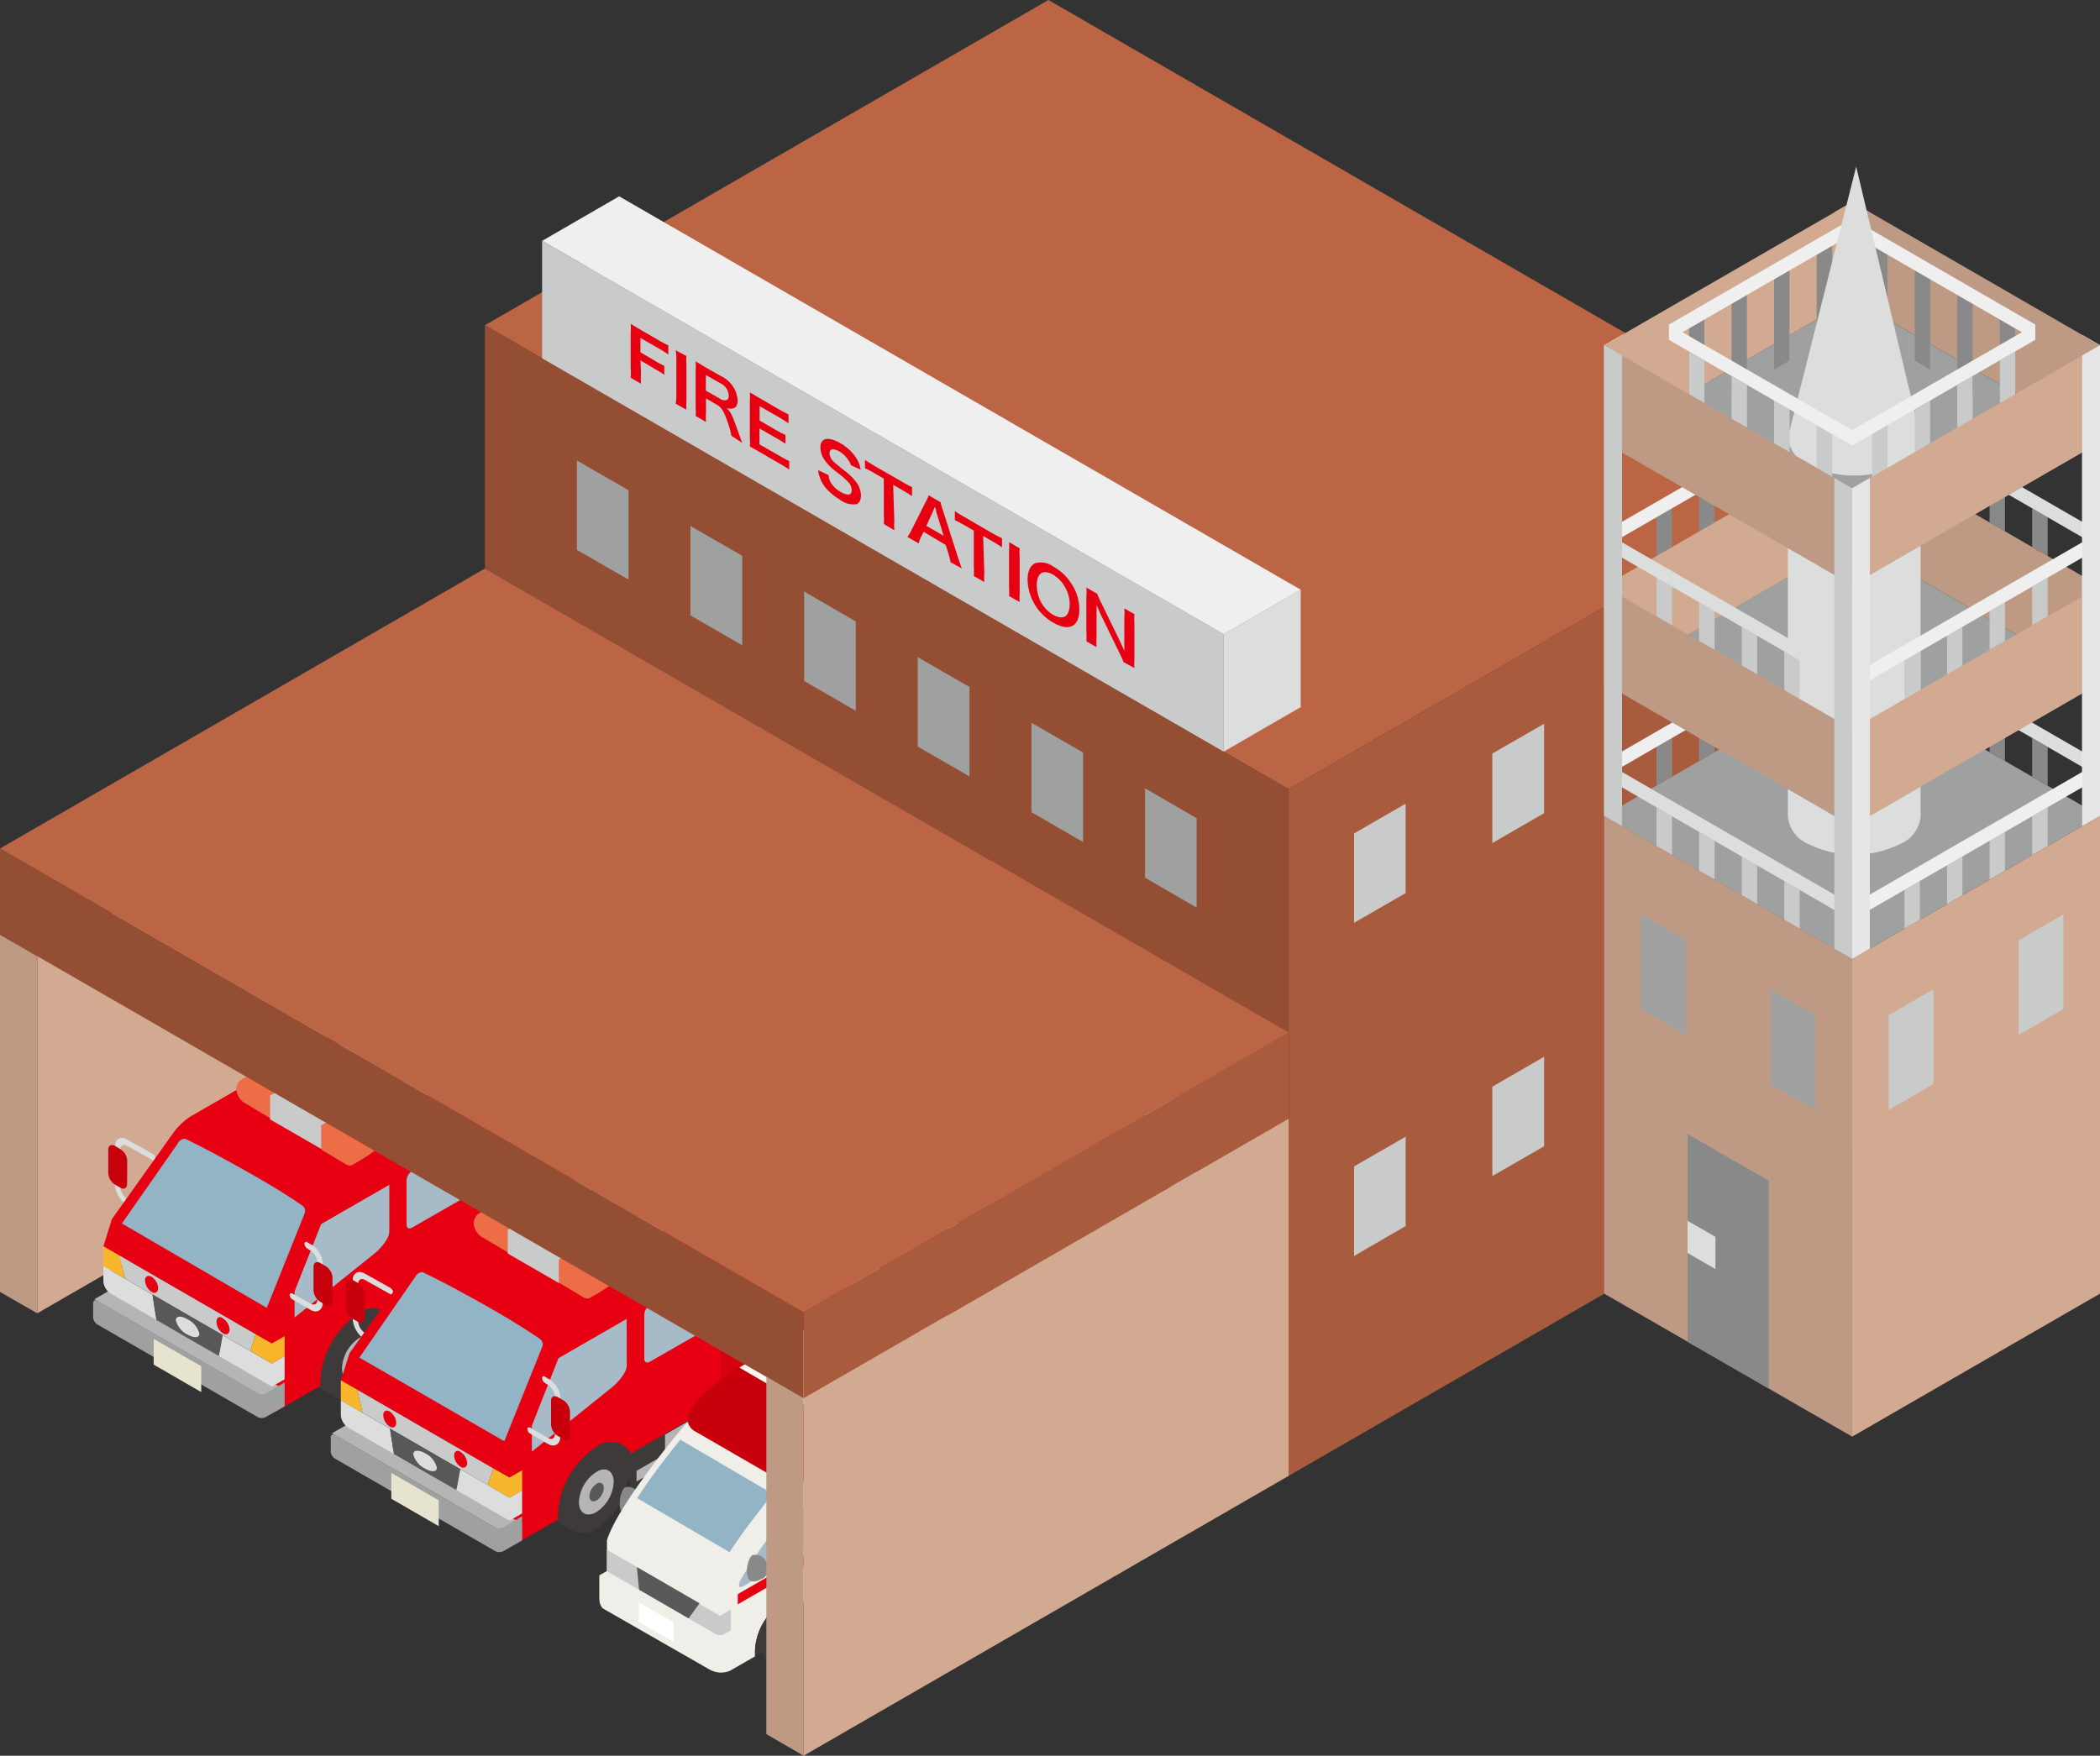 <svg xmlns="http://www.w3.org/2000/svg" viewBox="0 0 146.08 122.16"><rect x="0" y="0" width="146.08" height="122.16" fill="#333333" stroke="none"/><defs><style>.cls-1{fill:#bb6544;}.cls-2{fill:#a95b3d;}.cls-3{fill:#c9caca;}.cls-4{fill:#944e33;}.cls-5{fill:#9fd9f6;}.cls-6{fill:#9fa0a0;}.cls-7{fill:#dcdddd;}.cls-8{fill:#efefef;}.cls-9{fill:#e60012;}.cls-10{fill:#d2aa92;}.cls-11{fill:#be9a85;}.cls-12{fill:#3e3a39;}.cls-13{fill:#b5b5b6;}.cls-14{fill:#595757;}.cls-15{fill:#c7000b;}.cls-16{fill:#d7000f;}.cls-17{fill:#bf0008;}.cls-18{fill:#93b4c5;}.cls-19{fill:#f8b62d;}.cls-20{fill:#a6bbc7;}.cls-21{fill:#e6e4cf;}.cls-22{fill:#e6e6e6;}.cls-23{fill:#ed6d46;}.cls-24{fill:#898989;}.cls-25{fill:#efeee8;}.cls-26{fill:#fff;}.cls-27{fill:none;}.cls-28{fill:#707f87;}.cls-29{fill:#f8f7f0;}</style></defs><title>アセット 35</title><g id="レイヤー_2" data-name="レイヤー 2"><g id="レイヤー_1-2" data-name="レイヤー 1"><polygon class="cls-1" points="128.84 32.28 89.64 54.91 33.73 22.63 72.93 0 128.84 32.28"/><polygon class="cls-2" points="128.84 32.28 128.84 80.06 89.64 102.69 89.64 54.91 128.84 32.28"/><polygon class="cls-3" points="103.81 58.66 107.41 56.58 107.41 50.36 103.81 52.43 103.81 58.66"/><polygon class="cls-3" points="94.19 64.21 97.78 62.14 97.78 55.92 94.19 57.99 94.19 64.21"/><polygon class="cls-3" points="103.81 81.83 107.41 79.76 107.41 73.53 103.81 75.61 103.81 81.83"/><polygon class="cls-3" points="94.19 87.39 97.78 85.31 97.78 79.09 94.19 81.16 94.19 87.39"/><polygon class="cls-4" points="33.73 22.63 89.64 54.91 89.64 71.84 89.64 102.69 68.8 90.66 68.8 59.81 33.73 39.56 33.73 22.63"/><polygon class="cls-5" points="79.65 81.54 83.24 83.61 83.24 77.39 79.65 75.32 79.65 81.54"/><polygon class="cls-5" points="71.75 76.98 75.34 79.05 75.34 72.83 71.75 70.75 71.75 76.98"/><polygon class="cls-6" points="79.65 61.07 83.24 63.15 83.24 56.93 79.65 54.85 79.65 61.07"/><polygon class="cls-6" points="71.75 56.51 75.34 58.59 75.34 52.36 71.75 50.29 71.75 56.51"/><polygon class="cls-6" points="63.84 51.95 67.44 54.02 67.44 47.8 63.84 45.73 63.84 51.95"/><polygon class="cls-6" points="55.94 47.38 59.53 49.46 59.53 43.24 55.94 41.16 55.94 47.38"/><polygon class="cls-6" points="48.03 42.82 51.63 44.9 51.63 38.67 48.03 36.6 48.03 42.82"/><polygon class="cls-6" points="40.13 38.26 43.72 40.33 43.72 34.11 40.13 32.04 40.13 38.26"/><polygon class="cls-7" points="90.48 41.03 85.12 44.13 85.12 52.3 90.48 49.2 90.48 41.03"/><polygon class="cls-8" points="43.07 13.66 37.71 16.76 85.12 44.13 90.48 41.03 43.07 13.66"/><polygon class="cls-3" points="85.12 44.13 37.71 16.76 37.71 24.93 85.12 52.3 85.12 44.13"/><path class="cls-9" d="M44.59,26a4.16,4.16,0,0,0,0,.7l-.72-.42a3.26,3.26,0,0,0,0-.64V23.17a4.4,4.4,0,0,0,0-.64l.61.37,1.35.78a6.52,6.52,0,0,0,.66.35v.64a6.07,6.07,0,0,0-.66-.42l-1.28-.74v1l1,.59a5,5,0,0,0,.66.35v.63a6.12,6.12,0,0,0-.66-.41l-1-.6Z"/><path class="cls-9" d="M47.75,24.77a2.89,2.89,0,0,0,0,.58v2.53a3.69,3.69,0,0,0,0,.63L47,28.09a2.82,2.82,0,0,0,.05-.58V25a3.65,3.65,0,0,0-.05-.63Z"/><path class="cls-9" d="M50.88,30.32a5.75,5.75,0,0,0-.25-.9c-.26-.8-.43-1.07-.8-1.28l-.72-.42v1a3.9,3.9,0,0,0,0,.64l-.72-.42a3,3,0,0,0,0-.58V25.78a4.49,4.49,0,0,0,0-.64l.62.38,1.16.66a2,2,0,0,1,1.14,1.65c0,.3-.08.49-.24.56a.81.81,0,0,1-.54,0c.31.27.4.46.88,1.83l.22.6Zm-.8-2.58a.57.57,0,0,0,.46.1q.15-.06.15-.33a1,1,0,0,0-.59-.85l-1-.57v1.09Z"/><path class="cls-9" d="M54.9,32.67c-.18-.12-.33-.22-.63-.39l-1.5-.87-.61-.34a3.18,3.18,0,0,0,0-.6V27.93a4.26,4.26,0,0,0,0-.63l.61.36,1.46.85c.24.13.4.22.62.32v.62c-.19-.12-.34-.23-.62-.39l-1.39-.8v1l1.17.68a5.36,5.36,0,0,0,.63.32v.62a6.68,6.68,0,0,0-.63-.39l-1.18-.68v1.11l1.45.83a6.59,6.59,0,0,0,.62.33Z"/><path class="cls-9" d="M57.64,33.06a1.13,1.13,0,0,0,.13.48,1.82,1.82,0,0,0,.71.69c.48.28.77.23.77-.12a.88.88,0,0,0-.24-.57,7.68,7.68,0,0,0-.84-.72,3.81,3.81,0,0,1-.73-.7,1.62,1.62,0,0,1-.37-1c0-.65.54-.77,1.37-.29A3.07,3.07,0,0,1,59.64,32a2.1,2.1,0,0,1,.23.68l-.68-.31A1.11,1.11,0,0,0,59,32a1.76,1.76,0,0,0-.6-.58c-.42-.24-.7-.2-.7.11a.89.89,0,0,0,.32.62c.11.1.15.14.68.56a4.9,4.9,0,0,1,.79.74,1.7,1.7,0,0,1,.4,1c0,.34-.11.55-.31.63a1.53,1.53,0,0,1-1.15-.31,4.08,4.08,0,0,1-1-.83,2.28,2.28,0,0,1-.42-.78,1.9,1.9,0,0,1-.1-.45Z"/><path class="cls-9" d="M62.21,36.25a4.22,4.22,0,0,0,0,.64l-.73-.43a3.27,3.27,0,0,0,0-.59V33.3l-.65-.37a5.66,5.66,0,0,0-.66-.35V32c.17.12.38.25.65.41l1.91,1.1c.35.2.53.3.71.38v.63c-.18-.12-.36-.24-.71-.44l-.6-.35Z"/><path class="cls-9" d="M66.12,39.12a4.07,4.07,0,0,0-.14-.58l-.19-.62L64.25,37l-.2.4a1.81,1.81,0,0,0-.14.41l-.79-.45a2.73,2.73,0,0,0,.25-.41l1.06-2.1a1.32,1.32,0,0,0,.16-.39l.84.48a3.92,3.92,0,0,0,.16.57l1.07,3.34c.12.37.18.53.25.7Zm-1-3.53c0-.06,0-.13-.09-.32a1.21,1.21,0,0,0-.09.22l-.5,1.1,1.2.69Z"/><path class="cls-9" d="M68.47,39.86a4.14,4.14,0,0,0,0,.64l-.73-.42a4.87,4.87,0,0,0,0-.6V36.92l-.66-.38c-.28-.16-.49-.27-.66-.35v-.63c.18.13.39.25.66.41l1.91,1.11c.35.19.52.29.71.37v.63c-.18-.12-.36-.24-.71-.44l-.6-.35Z"/><path class="cls-9" d="M70.93,38.15a2.89,2.89,0,0,0,0,.58v2.53a3.69,3.69,0,0,0,0,.63l-.74-.42a3,3,0,0,0,0-.58V38.35a3.77,3.77,0,0,0,0-.63Z"/><path class="cls-9" d="M74.54,40.63a3.25,3.25,0,0,1,.54,1.78c0,1.19-.71,1.55-1.8.92a3.55,3.55,0,0,1-1.8-3c0-.6.2-1,.55-1.15a1.48,1.48,0,0,1,1.25.25A3.45,3.45,0,0,1,74.54,40.63ZM74.41,42A2.47,2.47,0,0,0,74,40.71a2.21,2.21,0,0,0-.74-.72c-.7-.4-1.14-.12-1.14.73a2.52,2.52,0,0,0,.39,1.34,2.34,2.34,0,0,0,.75.72C74,43.18,74.41,42.89,74.41,42Z"/><path class="cls-9" d="M78.16,46.07c-.08-.21-.17-.39-.31-.68l-1.24-2.55c-.09-.19-.21-.46-.33-.75a2.14,2.14,0,0,1,0,.25c0,.09,0,.31,0,.41V44.3a4.73,4.73,0,0,0,0,.73l-.71-.41a5.05,5.05,0,0,0,0-.69V41.5a4,4,0,0,0,0-.62l.75.43a6.11,6.11,0,0,0,.3.67l1.22,2.5c.11.23.27.57.37.81,0-.19,0-.48,0-.68V43a4.3,4.3,0,0,0,0-.67l.7.4a5.29,5.29,0,0,0,0,.63v2.49a5.41,5.41,0,0,0,0,.63Z"/><polygon class="cls-10" points="2.59 66.53 36.33 47.05 36.33 71.91 2.59 91.38 2.59 66.53"/><polygon class="cls-11" points="0 65.03 2.59 66.52 2.59 91.38 0 89.89 0 65.03"/><polygon class="cls-12" points="28.25 92.99 22 96.6 22 92.36 28.25 88.75 28.25 92.99"/><polygon class="cls-12" points="44.73 83.47 38.48 87.08 38.48 82.84 44.73 79.23 44.73 83.47"/><path class="cls-12" d="M26.4,91.73l-1.16-.68a1.48,1.48,0,0,0-1.67.08A4.87,4.87,0,0,0,21.36,95a1.49,1.49,0,0,0,.72,1.47l1.29.77v0A1.53,1.53,0,0,0,25,97a4.88,4.88,0,0,0,2.21-3.83A1.47,1.47,0,0,0,26.4,91.73Z"/><path class="cls-13" d="M26.16,93.79A2.67,2.67,0,0,1,25,95.88c-.67.39-1.21.08-1.21-.7A2.67,2.67,0,0,1,25,93.09C25.62,92.71,26.16,93,26.16,93.79Z"/><path class="cls-14" d="M25.46,94.2a1.1,1.1,0,0,1-.5.87c-.28.16-.51,0-.51-.29a1.11,1.11,0,0,1,.51-.87C25.24,93.75,25.46,93.88,25.46,94.2Z"/><path class="cls-12" d="M43,82.17l-1.17-.69a1.49,1.49,0,0,0-1.67.09,4.88,4.88,0,0,0-2.21,3.83,1.51,1.51,0,0,0,.72,1.47l1.3.76h0a1.54,1.54,0,0,0,1.58-.14,4.91,4.91,0,0,0,2.22-3.83A1.49,1.49,0,0,0,43,82.17Z"/><path class="cls-13" d="M42.73,84.23a2.67,2.67,0,0,1-1.21,2.09c-.66.38-1.21.07-1.21-.7a2.68,2.68,0,0,1,1.21-2.09C42.19,83.14,42.73,83.46,42.73,84.23Z"/><path class="cls-14" d="M42,84.63a1.1,1.1,0,0,1-.51.87c-.28.17-.5,0-.5-.29a1.1,1.1,0,0,1,.5-.87C41.8,84.18,42,84.31,42,84.63Z"/><path class="cls-7" d="M10.65,84.88l-1.79-1A1.89,1.89,0,0,1,8,82.37V79.79c0-.55.38-.77.85-.5l1.79,1a.43.43,0,0,1,.18.33c0,.12-.08.17-.18.11l-1.79-1c-.26-.16-.48,0-.48.27v2.58a1.1,1.1,0,0,0,.48.84l1.79,1a.41.41,0,0,1,.18.32C10.83,84.89,10.75,84.94,10.65,84.88Z"/><path class="cls-15" d="M8.84,82.37c0,.3-.21.42-.47.27L8,82.42a1,1,0,0,1-.47-.81V80c0-.29.21-.41.47-.27l.38.23a1,1,0,0,1,.47.8Z"/><path class="cls-9" d="M12.05,78.83l-4.27,6-.59,1.9,11.72,6.77V96.7l.19,1.57,3.19-1.84a2.22,2.22,0,0,1,0-.38A6,6,0,0,1,25,91.36a1.58,1.58,0,0,1,2.37.49l6.29-3.64V83.74l.61-.35V78.5l-.61.36V77.25l-9.75-5.71L13.19,77.72A4.75,4.75,0,0,0,12.05,78.83Z"/><polygon class="cls-9" points="33.62 77.25 23.87 71.54 23.87 70.28 33.62 75.99 33.62 77.25"/><polygon class="cls-13" points="48.79 67.23 33.62 75.99 23.87 70.28 39.04 61.52 48.79 67.23"/><path class="cls-16" d="M48.79,67.23,33.62,76v13.9l4.27-2.47c0-.13,0-.26,0-.39a8,8,0,0,1,3.64-6.31c2-1.17,3.65-.22,3.65,2.1,0,.14,0,.27,0,.41l3.64-2.1Z"/><path class="cls-15" d="M41.52,80.72A8,8,0,0,0,37.88,87c0,.13,0,.26,0,.39l1-.54a2.45,2.45,0,0,1,0-.39,6,6,0,0,1,2.72-4.71c1.5-.86,2.72-.16,2.72,1.57,0,.14,0,.28,0,.42l.94-.54c0-.14,0-.27,0-.41C45.17,80.5,43.54,79.55,41.52,80.72Z"/><polygon class="cls-17" points="39.79 78.26 35.55 80.7 35.55 77.54 39.79 75.09 39.79 78.26"/><polygon class="cls-13" points="6.56 90.4 18.66 97.39 19.83 96.71 7.73 89.73 6.56 90.4"/><path class="cls-18" d="M18.56,91l2.65-6.62a.46.46,0,0,0-.17-.49c-1.17-.81-2.45-1.58-4-2.45s-3-1.65-4.15-2.2a.53.53,0,0,0-.51.3L8.48,85.13Z"/><polygon class="cls-3" points="8.31 87.36 8.7 88.97 17.41 94 17.79 92.84 8.31 87.36"/><polygon class="cls-19" points="7.19 86.72 7.19 88.1 8.7 88.97 8.31 87.36 7.19 86.72"/><path class="cls-7" d="M7.19,88.1v1.08a1.14,1.14,0,0,0,.5.82l3.19,1.84-.27-1.76Z"/><polygon class="cls-14" points="10.61 90.08 10.88 91.84 13.05 93.1 15.23 94.35 15.49 92.9 10.61 90.08"/><path class="cls-9" d="M11,89.63c0,.29-.21.4-.45.26a1,1,0,0,1-.46-.79c0-.29.2-.4.46-.26A1,1,0,0,1,11,89.63Z"/><path class="cls-9" d="M15.06,92a1,1,0,0,0,.46.78c.25.15.45,0,.45-.26a1,1,0,0,0-.45-.78C15.26,91.54,15.06,91.66,15.06,92Z"/><path class="cls-7" d="M13.87,92.8c0,.29-.37.32-.82.06a1.55,1.55,0,0,1-.82-1c0-.3.37-.33.82-.06A1.53,1.53,0,0,1,13.87,92.8Z"/><path class="cls-6" d="M18.5,96.94a.68.68,0,0,1-.59,0L6.78,90.51c-.16-.1-.3,0-.3.16v1a.63.63,0,0,0,.3.49l11.13,6.43a.62.62,0,0,0,.59,0l1.3-.74V96.19Z"/><polygon class="cls-7" points="19.8 94.36 18.91 94.87 15.49 92.9 15.23 94.35 18.91 96.48 19.8 95.97 19.8 94.36"/><polygon class="cls-19" points="18.91 93.48 17.79 92.84 17.41 94 18.91 94.87 19.8 94.36 19.8 92.97 18.91 93.48"/><path class="cls-20" d="M27.08,85.69c0,.63-.93,1.45-.93,1.45l-5.66,4.53V89.86l1.85-4.69,4.74-2.73Z"/><path class="cls-13" d="M42.73,84.23a2.67,2.67,0,0,1-1.21,2.09c-.66.38-1.21.07-1.21-.7a2.68,2.68,0,0,1,1.21-2.09C42.19,83.15,42.73,83.46,42.73,84.23Z"/><path class="cls-14" d="M42,84.63a1.1,1.1,0,0,1-.51.87c-.28.17-.5,0-.5-.29a1.1,1.1,0,0,1,.5-.87C41.8,84.18,42,84.31,42,84.63Z"/><polygon class="cls-12" points="33.61 90.92 27.33 94.55 27.33 91.85 33.61 88.22 33.61 90.92"/><polygon class="cls-13" points="35.2 89.45 27.76 93.75 27.76 93.01 35.2 88.72 35.2 89.45"/><polygon class="cls-13" points="33.22 89.85 29.73 91.87 29.73 90.49 33.22 88.48 33.22 89.85"/><path class="cls-20" d="M33,82.52a.81.81,0,0,1-.36.62l-4,2.29c-.2.11-.36,0-.36-.21v-3.1a.81.81,0,0,1,.36-.62l4-2.29c.2-.11.36,0,.36.21Z"/><polygon class="cls-15" points="37.77 84.63 33.62 87.02 33.62 89.89 37.77 87.49 37.77 84.63"/><polygon class="cls-13" points="37.77 84.63 33.62 87.02 33.62 87.8 37.77 85.4 37.77 84.63"/><polygon class="cls-13" points="48.79 80.36 45.15 82.46 45.15 83.23 48.79 81.13 48.79 80.36"/><path class="cls-13" d="M44.63,80.89a.25.25,0,0,1-.19,0l-2.86-1.21c-.16-.06-.18-.33,0-.59s.38-.42.54-.36L44.94,80c.15.07.17.33,0,.59A.72.72,0,0,1,44.63,80.89Z"/><polygon class="cls-13" points="43.54 76.6 46.86 74.68 46.86 73.9 43.54 75.82 43.54 76.6"/><polygon class="cls-3" points="42.86 77.2 43.54 76.81 43.54 75.61 42.86 76 42.86 77.2"/><path class="cls-3" d="M47,73.77a7,7,0,0,0-3.14,5.44c0,2,1.41,2.81,3.14,1.81a6.93,6.93,0,0,0,3.14-5.44C50.18,73.58,48.78,72.77,47,73.77Zm0,6.4c-1.33.77-2.4.15-2.4-1.38A5.29,5.29,0,0,1,47,74.62c1.33-.77,2.41-.15,2.41,1.39A5.3,5.3,0,0,1,47,80.17Z"/><polygon class="cls-21" points="14 96.86 10.69 94.95 10.69 93.16 14 95.06 14 96.86"/><path class="cls-7" d="M20.34,90.41l1.26.73c.47.27.85,0,.85-.5V88.06a1.64,1.64,0,0,0-.71-1.41l-.37-.22a.12.12,0,0,0-.19.11.45.45,0,0,0,.19.33l.23.14a1.09,1.09,0,0,1,.48.83v2.58c0,.31-.22.44-.48.28L20.34,90a.12.12,0,0,0-.19.11A.42.42,0,0,0,20.34,90.41Z"/><path class="cls-15" d="M23.13,90.54c0,.29-.21.41-.47.27l-.38-.23a1,1,0,0,1-.47-.8V88.15c0-.3.21-.42.47-.27l.38.22a1,1,0,0,1,.47.81Z"/><polygon class="cls-6" points="37.45 63.48 28.33 68.74 28.33 70.07 37.45 64.8 37.45 63.48"/><polygon class="cls-3" points="22.35 73.31 23.43 73.94 38.86 65.03 37.78 64.4 22.35 73.31"/><polygon class="cls-8" points="22.35 74 23.43 74.64 23.43 73.94 22.35 73.31 22.35 74"/><polygon class="cls-7" points="38.86 65.03 23.43 73.94 23.43 74.64 38.86 65.73 38.86 65.03"/><polygon class="cls-6" points="25.47 73.04 24.31 73.71 27.76 75.69 28.92 75.02 25.47 73.04"/><polygon class="cls-6" points="27.82 71.71 26.66 72.38 30.12 74.36 31.28 73.69 27.82 71.71"/><polygon class="cls-6" points="30.18 70.38 29.02 71.05 32.48 73.03 33.64 72.36 30.18 70.38"/><polygon class="cls-3" points="26.89 75.92 27.97 76.55 43.4 67.65 42.32 67.01 26.89 75.92"/><polygon class="cls-8" points="26.89 76.61 27.97 77.25 27.97 76.55 26.89 75.92 26.89 76.61"/><polygon class="cls-7" points="43.4 67.65 27.97 76.55 27.97 77.25 43.4 68.34 43.4 67.65"/><polygon class="cls-3" points="43.94 67.28 34.82 72.55 34.82 73.87 43.94 68.61 43.94 67.28"/><polygon class="cls-22" points="37.45 63.48 28.33 68.74 34.82 72.55 43.94 67.28 37.45 63.48"/><path class="cls-23" d="M19.08,74.34a1,1,0,0,0-1,0l-1.35.81a.9.9,0,0,0-.29.67v0a1.25,1.25,0,0,0,.71,1l1.67,1,1.82-1V75.18Z"/><path class="cls-23" d="M25.85,78.21l-1.67-1-1.81,1.05V80l1.67,1a.58.58,0,0,0,.4.09l0,0s2.09-1.12,2.09-1.58v0A1.57,1.57,0,0,0,25.85,78.21Z"/><polygon class="cls-3" points="20.61 75.18 18.79 76.23 18.79 76.22 18.79 77.89 22.36 79.95 22.36 78.29 24.18 77.24 20.61 75.18"/><polygon class="cls-12" points="44.77 102.32 38.52 105.92 38.52 101.69 44.77 98.08 44.77 102.32"/><polygon class="cls-12" points="61.25 92.8 55.01 96.41 55.01 92.17 61.25 88.56 61.25 92.8"/><path class="cls-12" d="M42.93,101.06l-1.17-.68a1.47,1.47,0,0,0-1.67.08,4.9,4.9,0,0,0-2.21,3.83,1.51,1.51,0,0,0,.72,1.47l1.29.77v0a1.52,1.52,0,0,0,1.58-.14,4.88,4.88,0,0,0,2.21-3.83A1.48,1.48,0,0,0,42.93,101.06Z"/><path class="cls-13" d="M42.69,103.12a2.65,2.65,0,0,1-1.21,2.09c-.67.39-1.21.07-1.21-.7a2.67,2.67,0,0,1,1.21-2.09C42.15,102,42.69,102.35,42.69,103.12Z"/><path class="cls-14" d="M42,103.53a1.1,1.1,0,0,1-.5.87c-.28.16-.5,0-.5-.29a1.1,1.1,0,0,1,.5-.87C41.76,103.08,42,103.21,42,103.53Z"/><path class="cls-12" d="M59.49,91.5l-1.16-.69a1.49,1.49,0,0,0-1.67.09,4.87,4.87,0,0,0-2.22,3.83,1.5,1.5,0,0,0,.73,1.47l1.29.76h0A1.52,1.52,0,0,0,58,96.81,4.88,4.88,0,0,0,60.26,93,1.47,1.47,0,0,0,59.49,91.5Z"/><path class="cls-13" d="M59.25,93.56A2.67,2.67,0,0,1,58,95.65c-.66.38-1.2.07-1.2-.7A2.68,2.68,0,0,1,58,92.86C58.71,92.47,59.25,92.79,59.25,93.56Z"/><path class="cls-14" d="M58.55,94a1.11,1.11,0,0,1-.51.87c-.27.17-.5,0-.5-.29a1.13,1.13,0,0,1,.5-.87C58.32,93.51,58.55,93.64,58.55,94Z"/><path class="cls-7" d="M27.17,94.21l-1.78-1a1.9,1.9,0,0,1-.86-1.48V89.12c0-.55.39-.77.86-.5l1.78,1a.44.44,0,0,1,.19.33.12.12,0,0,1-.19.11l-1.78-1c-.27-.16-.48,0-.48.27v2.58a1.07,1.07,0,0,0,.48.84l1.78,1a.42.42,0,0,1,.19.32A.12.12,0,0,1,27.17,94.21Z"/><path class="cls-15" d="M25.37,91.7c0,.3-.21.42-.47.27l-.39-.22a1,1,0,0,1-.46-.81V89.31a.28.28,0,0,1,.46-.27l.39.23a1,1,0,0,1,.47.8Z"/><path class="cls-9" d="M28.58,88.16l-4.27,6-.6,1.9,11.73,6.77V106l.18,1.57,3.19-1.84a2.34,2.34,0,0,1,0-.38,6,6,0,0,1,2.7-4.69,1.57,1.57,0,0,1,2.37.49l6.29-3.64V93.07l.61-.35V87.83l-.61.36V86.58l-9.75-5.71L29.72,87.05A4.54,4.54,0,0,0,28.58,88.16Z"/><polygon class="cls-9" points="50.14 86.58 40.39 80.87 40.39 79.61 50.14 85.32 50.14 86.58"/><polygon class="cls-13" points="65.31 76.56 50.14 85.32 40.39 79.61 55.56 70.85 65.31 76.56"/><path class="cls-16" d="M65.31,76.56,50.14,85.32v13.9l4.28-2.47c0-.13,0-.26,0-.39A8,8,0,0,1,58,90.05c2-1.17,3.65-.23,3.65,2.1,0,.14,0,.27,0,.41l3.64-2.1Z"/><path class="cls-15" d="M58,90.05a8,8,0,0,0-3.64,6.31c0,.13,0,.26,0,.39l.94-.55c0-.12,0-.24,0-.38A6,6,0,0,1,58,91.11c1.51-.86,2.73-.16,2.73,1.57a3,3,0,0,1,0,.42l.94-.54c0-.14,0-.27,0-.41C61.69,89.82,60.06,88.88,58,90.05Z"/><polygon class="cls-17" points="56.31 87.59 52.08 90.03 52.08 86.87 56.31 84.42 56.31 87.59"/><polygon class="cls-13" points="23.09 99.73 35.18 106.72 36.35 106.04 24.25 99.06 23.09 99.73"/><path class="cls-18" d="M35.08,100.28l2.66-6.62a.48.48,0,0,0-.17-.49c-1.18-.81-2.45-1.58-4-2.45s-3-1.65-4.16-2.2a.54.54,0,0,0-.51.3L25,94.46Z"/><polygon class="cls-3" points="24.84 96.69 25.22 98.3 33.93 103.33 34.31 102.17 24.84 96.69"/><polygon class="cls-19" points="23.71 96.04 23.71 97.43 25.22 98.3 24.84 96.69 23.71 96.04"/><path class="cls-7" d="M23.71,97.43v1.08a1.13,1.13,0,0,0,.51.82l3.18,1.84-.27-1.76Z"/><polygon class="cls-14" points="27.13 99.41 27.4 101.17 29.58 102.43 31.75 103.68 32.02 102.23 27.13 99.41"/><path class="cls-9" d="M27.56,99c0,.29-.2.4-.45.26a1,1,0,0,1-.45-.79c0-.29.2-.4.45-.26A1,1,0,0,1,27.56,99Z"/><path class="cls-9" d="M31.59,101.28a1,1,0,0,0,.45.78c.25.15.46,0,.46-.26A1,1,0,0,0,32,101C31.79,100.87,31.59,101,31.59,101.28Z"/><path class="cls-7" d="M30.39,102.12c0,.3-.36.33-.81.07a1.54,1.54,0,0,1-.83-1c0-.3.37-.33.83-.07A1.55,1.55,0,0,1,30.39,102.12Z"/><path class="cls-6" d="M35,106.27a.68.68,0,0,1-.59,0L23.3,99.84c-.16-.09-.29,0-.29.16v1a.62.62,0,0,0,.29.49l11.14,6.43a.62.62,0,0,0,.59,0l1.29-.74v-1.68Z"/><polygon class="cls-7" points="36.32 103.69 35.44 104.2 32.02 102.23 31.75 103.68 35.44 105.81 36.32 105.3 36.32 103.69"/><polygon class="cls-19" points="35.44 102.81 34.31 102.17 33.93 103.33 35.44 104.2 36.32 103.69 36.32 102.3 35.44 102.81"/><path class="cls-20" d="M43.6,95c0,.63-.93,1.45-.93,1.45L37,101V99.19l1.85-4.69,4.74-2.73Z"/><path class="cls-13" d="M59.25,93.56A2.67,2.67,0,0,1,58,95.65c-.66.38-1.2.07-1.2-.7A2.68,2.68,0,0,1,58,92.86C58.71,92.48,59.25,92.79,59.25,93.56Z"/><path class="cls-14" d="M58.55,94a1.11,1.11,0,0,1-.51.87c-.27.17-.5,0-.5-.29a1.13,1.13,0,0,1,.5-.87C58.32,93.51,58.55,93.64,58.55,94Z"/><polygon class="cls-12" points="50.14 100.25 43.85 103.88 43.85 101.18 50.14 97.55 50.14 100.25"/><polygon class="cls-13" points="51.72 98.78 44.28 103.08 44.28 102.34 51.72 98.05 51.72 98.78"/><polygon class="cls-13" points="49.75 99.19 46.26 101.2 46.26 99.82 49.75 97.81 49.75 99.19"/><path class="cls-20" d="M49.54,91.84a.81.81,0,0,1-.36.63l-4,2.29c-.2.11-.36,0-.36-.21v-3.1a.81.81,0,0,1,.36-.62l4-2.29c.2-.11.36,0,.36.21Z"/><polygon class="cls-15" points="54.29 93.96 50.14 96.35 50.14 99.22 54.29 96.82 54.29 93.96"/><polygon class="cls-13" points="54.29 93.96 50.14 96.35 50.14 97.13 54.29 94.73 54.29 93.96"/><polygon class="cls-13" points="65.31 89.69 61.67 91.79 61.67 92.56 65.31 90.46 65.31 89.69"/><path class="cls-13" d="M61.15,90.22a.25.25,0,0,1-.19,0L58.1,89c-.15-.07-.17-.33,0-.59s.38-.42.54-.36l2.86,1.22c.16.07.17.33,0,.59A.79.79,0,0,1,61.15,90.22Z"/><polygon class="cls-13" points="60.06 85.93 63.38 84.01 63.38 83.23 60.06 85.15 60.06 85.93"/><polygon class="cls-3" points="59.39 86.53 60.06 86.14 60.06 84.94 59.39 85.33 59.39 86.53"/><path class="cls-3" d="M63.57,83.1a6.94,6.94,0,0,0-3.15,5.44c0,2,1.41,2.81,3.15,1.81a7,7,0,0,0,3.14-5.44C66.71,82.91,65.3,82.1,63.57,83.1Zm0,6.4c-1.33.77-2.41.15-2.41-1.39A5.3,5.3,0,0,1,63.57,84c1.33-.77,2.4-.15,2.4,1.38A5.29,5.29,0,0,1,63.57,89.5Z"/><polygon class="cls-21" points="30.52 106.19 27.22 104.28 27.22 102.48 30.52 104.39 30.52 106.19"/><path class="cls-7" d="M36.87,99.74l1.25.73c.47.27.86,0,.86-.5V97.39A1.64,1.64,0,0,0,38.26,96l-.37-.22c-.1-.06-.18,0-.18.11a.41.41,0,0,0,.18.32l.23.15a1.09,1.09,0,0,1,.48.83v2.58c0,.31-.22.44-.48.28l-1.25-.72c-.11-.06-.19,0-.19.11A.39.39,0,0,0,36.87,99.74Z"/><path class="cls-15" d="M39.65,99.87c0,.29-.2.41-.46.27l-.39-.23a1,1,0,0,1-.47-.8V97.48c0-.3.21-.42.47-.27l.39.22a1,1,0,0,1,.46.81Z"/><polygon class="cls-6" points="53.97 72.81 44.85 78.07 44.85 79.4 53.97 74.13 53.97 72.81"/><polygon class="cls-3" points="38.87 82.64 39.95 83.27 55.38 74.36 54.3 73.73 38.87 82.64"/><polygon class="cls-8" points="38.87 83.33 39.95 83.97 39.95 83.27 38.87 82.64 38.87 83.33"/><polygon class="cls-7" points="55.38 74.36 39.95 83.27 39.95 83.97 55.38 75.06 55.38 74.36"/><polygon class="cls-6" points="41.99 82.37 40.83 83.04 44.28 85.02 45.45 84.35 41.99 82.37"/><polygon class="cls-6" points="44.35 81.04 43.19 81.71 46.64 83.69 47.81 83.02 44.35 81.04"/><polygon class="cls-6" points="46.71 79.71 45.55 80.38 49 82.36 50.16 81.69 46.71 79.71"/><polygon class="cls-3" points="43.41 85.25 44.49 85.88 59.92 76.97 58.84 76.34 43.41 85.25"/><polygon class="cls-8" points="43.41 85.94 44.49 86.58 44.49 85.88 43.41 85.25 43.41 85.94"/><polygon class="cls-7" points="59.92 76.97 44.49 85.88 44.49 86.58 59.92 77.67 59.92 76.97"/><polygon class="cls-3" points="60.46 76.61 51.35 81.88 51.35 83.2 60.46 77.94 60.46 76.61"/><polygon class="cls-22" points="53.97 72.81 44.85 78.07 51.35 81.88 60.46 76.61 53.97 72.81"/><path class="cls-23" d="M35.6,83.67a1,1,0,0,0-1,0l-1.36.81a.9.9,0,0,0-.29.67v0a1.25,1.25,0,0,0,.71,1l1.68,1,1.81-1V84.51Z"/><path class="cls-23" d="M42.38,87.54l-1.68-1-1.81,1.05v1.66l1.67,1a.6.6,0,0,0,.41.09l0,0s2.09-1.12,2.09-1.58v0A1.56,1.56,0,0,0,42.38,87.54Z"/><polygon class="cls-3" points="37.13 84.51 35.32 85.56 35.32 85.56 35.32 87.22 38.89 89.28 38.89 87.62 40.7 86.57 37.13 84.51"/><path class="cls-24" d="M44.46,104a.81.81,0,0,1-.21,1.09c-.33.16-.85.42-1.06,0s0-1.44.29-1.6A.82.82,0,0,1,44.46,104Z"/><path class="cls-25" d="M50.78,116.25l1.74-1v-.44a4.2,4.2,0,0,1,1.91-3.29c1-.61,1.9-.12,1.9,1.09V113l11.11-6.41v-.44a4.22,4.22,0,0,1,1.9-3.3c1-.6,1.9-.11,1.9,1.11v.43l2.08-1.2a1.35,1.35,0,0,0,.71-1.08V97.28a16.9,16.9,0,0,0-1.15-3.59L65,89.14c-.63.38-1.59,1-2,1.15a.38.38,0,0,1-.17,0l-.09,0-.07,0-.12-.07,0,0-.13-.12L51,96.64a21.8,21.8,0,0,0-3.39,2.53s-4.59,5.43-5.39,8v2.14l-.53.3v1.64s0,.55.33.71l7.33,4.2A1.6,1.6,0,0,0,50.78,116.25Z"/><polygon class="cls-26" points="46.86 114.25 44.44 112.84 44.44 111.49 46.86 112.89 46.86 114.25"/><path class="cls-27" d="M70.41,94.77l0,0Z"/><path class="cls-12" d="M54.43,111.51a4.2,4.2,0,0,0-1.91,3.29v.44l3.81-2.2v-.44C56.33,111.39,55.48,110.9,54.43,111.51Z"/><path class="cls-12" d="M69.34,102.89a4.22,4.22,0,0,0-1.9,3.3v.44l3.8-2.2V104C71.24,102.78,70.39,102.29,69.34,102.89Z"/><path class="cls-20" d="M56,107.75s-3.67,2.23-4.07,2.49-.53.23-.53.06a1.18,1.18,0,0,1,.16-.45,39.08,39.08,0,0,1,2.76-4l2.35-1.36Z"/><path class="cls-12" d="M55.9,112.85a3.28,3.28,0,0,1-1.47,2.56c-.82.47-1.48.09-1.48-.86A3.24,3.24,0,0,1,54.43,112C55.24,111.53,55.9,111.91,55.9,112.85Z"/><path class="cls-13" d="M55.16,113.28a1.62,1.62,0,0,1-.73,1.27c-.41.24-.74,0-.74-.42a1.6,1.6,0,0,1,.74-1.27C54.83,112.62,55.16,112.81,55.16,113.28Z"/><path class="cls-12" d="M70.82,104.24a3.26,3.26,0,0,1-1.48,2.56c-.82.47-1.47.08-1.47-.85a3.24,3.24,0,0,1,1.47-2.56C70.16,102.92,70.82,103.3,70.82,104.24Z"/><path class="cls-13" d="M70.07,104.67a1.59,1.59,0,0,1-.73,1.27c-.41.23-.73,0-.73-.42a1.59,1.59,0,0,1,.73-1.27C69.75,104,70.07,104.2,70.07,104.67Z"/><polygon class="cls-9" points="73.57 98.79 51.32 111.63 51.32 110.92 73.57 98.07 73.57 98.79"/><path class="cls-28" d="M72.64,95.47c0-.23-.24-.32-.46-.19l-7.79,4.5V103l8.23-4.75a.72.72,0,0,0,.34-.65Z"/><path class="cls-28" d="M63.65,100.21l-5.45,3.15a.69.69,0,0,0-.34.65l.43,2c0,.23.24.32.46.19l4.9-2.83Z"/><path class="cls-15" d="M48.28,99.55l6.16,3.56a2.5,2.5,0,0,0,2-.22,21.41,21.41,0,0,1,2.43-1.7l.43-.25V99.69l-7.87-4.54s-2.68,1.52-3.56,3.24A1,1,0,0,0,48.28,99.55Z"/><path class="cls-29" d="M70.25,94.62a3.44,3.44,0,0,1-.56-.92l-7.87-4.55-10.39,6,7.87,4.54v1.25Z"/><path class="cls-9" d="M72,92.52l-7.46-4.26a1.35,1.35,0,0,0-1.26,0l-1.49.89,7.87,4.55a3.44,3.44,0,0,0,.56.92l.13.13,0,0,.12.06s0,0,.07,0h.09l.17,0c.43-.21,1.39-.78,2-1.15C72.61,93.15,72.37,92.64,72,92.52Z"/><polygon class="cls-3" points="42.22 107.83 42.22 109.33 44.45 110.61 44.3 109.03 42.22 107.83"/><path class="cls-3" d="M50.36,113.71l.47-.26V112l-.74.43-1.42-.82-.77,1,1.94,1.12A.75.75,0,0,0,50.36,113.71Z"/><polygon class="cls-14" points="44.3 109.03 44.45 110.61 47.9 112.61 48.67 111.56 44.3 109.03"/><path class="cls-18" d="M47.32,100.17c-.76.94-2,2.52-3,4.07L50.75,108c1-1.56,2.29-3.14,3-4.06Z"/><path class="cls-24" d="M53.32,108.72a.8.8,0,0,1-.22,1.09c-.33.16-.85.42-1.06,0s0-1.44.3-1.6A.82.82,0,0,1,53.32,108.72Z"/><polygon class="cls-11" points="53.31 95.81 55.9 97.3 55.9 122.16 53.31 120.66 53.31 95.81"/><polygon class="cls-10" points="55.9 97.3 89.64 77.83 89.64 102.69 55.9 122.16 55.9 97.3"/><polygon class="cls-4" points="0 59.04 55.9 91.31 55.9 97.3 0 65.03 0 59.04"/><polygon class="cls-2" points="55.9 91.31 89.64 71.84 89.64 77.83 55.9 97.3 55.9 91.31"/><polygon class="cls-1" points="0 59.04 33.73 39.56 89.64 71.84 55.9 91.31 0 59.04"/><polygon class="cls-6" points="111.59 56.77 128.84 46.81 146.08 56.77 128.84 66.72 111.59 56.77"/><polygon class="cls-24" points="141.36 51.35 142.44 51.97 142.44 54.66 141.36 54.04 141.36 51.35"/><polygon class="cls-24" points="138.4 49.64 139.47 50.26 139.47 52.95 138.4 52.33 138.4 49.64"/><polygon class="cls-24" points="135.44 47.93 136.51 48.55 136.51 51.24 135.44 50.62 135.44 47.93"/><polygon class="cls-24" points="132.48 46.22 133.55 46.84 133.55 49.53 132.48 48.91 132.48 46.22"/><polygon class="cls-7" points="145.66 52.76 145.66 53.83 129.25 44.35 129.25 43.29 145.66 52.76"/><polygon class="cls-24" points="116.31 51.35 115.23 51.97 115.23 54.66 116.31 54.04 116.31 51.35"/><polygon class="cls-24" points="119.27 49.64 118.19 50.26 118.19 52.95 119.27 52.33 119.27 49.64"/><polygon class="cls-24" points="122.23 47.93 121.16 48.55 121.16 51.24 122.23 50.62 122.23 47.93"/><polygon class="cls-24" points="125.19 46.22 124.12 46.84 124.12 49.53 125.19 48.91 125.19 46.22"/><polygon class="cls-8" points="112.01 52.76 112.01 53.83 128.42 44.35 128.42 43.29 112.01 52.76"/><polygon class="cls-3" points="124.12 61.3 125.19 61.92 125.19 64.62 124.12 64 124.12 61.3"/><polygon class="cls-3" points="121.16 59.59 122.23 60.21 122.23 62.91 121.16 62.29 121.16 59.59"/><polygon class="cls-3" points="118.19 57.88 119.27 58.5 119.27 61.2 118.19 60.58 118.19 57.88"/><polygon class="cls-3" points="115.23 56.17 116.31 56.79 116.31 59.49 115.23 58.87 115.23 56.17"/><polygon class="cls-7" points="128.42 62.72 128.42 63.79 112.01 54.31 112.01 53.24 128.42 62.72"/><polygon class="cls-3" points="141.36 56.79 142.44 56.17 142.44 58.87 141.36 59.49 141.36 56.79"/><polygon class="cls-3" points="138.4 58.5 139.47 57.88 139.47 60.58 138.4 61.2 138.4 58.5"/><polygon class="cls-3" points="135.44 60.21 136.51 59.59 136.51 62.29 135.44 62.91 135.44 60.21"/><polygon class="cls-3" points="132.48 61.92 133.55 61.3 133.55 64 132.48 64.62 132.48 61.92"/><polygon class="cls-8" points="145.66 53.24 145.66 54.31 129.25 63.78 129.25 62.72 145.66 53.24"/><polygon class="cls-11" points="111.59 56.77 128.84 66.72 128.84 99.96 111.59 90.01 111.59 56.77"/><polygon class="cls-24" points="117.39 93.36 123.03 96.61 123.03 82.15 117.39 78.9 117.39 93.36"/><polygon class="cls-7" points="117.39 87.18 119.33 88.3 119.33 86.06 117.39 84.94 117.39 87.18"/><polygon class="cls-6" points="123.18 75.43 126.29 77.23 126.29 70.64 123.18 68.84 123.18 75.43"/><polygon class="cls-6" points="117.25 72.01 114.14 70.22 114.14 63.63 117.25 65.42 117.25 72.01"/><polygon class="cls-10" points="128.84 66.72 146.08 56.77 146.08 90.01 128.84 99.96 128.84 66.72"/><polygon class="cls-3" points="140.42 72.01 143.53 70.22 143.53 63.63 140.42 65.42 140.42 72.01"/><polygon class="cls-3" points="134.49 75.43 131.38 77.23 131.38 70.64 134.49 68.84 134.49 75.43"/><path class="cls-7" d="M124.37,46.84A2.29,2.29,0,0,1,125.72,45a7.22,7.22,0,0,1,6.53,0,2.29,2.29,0,0,1,1.35,1.88v9.93a2.29,2.29,0,0,1-1.35,1.88,7.22,7.22,0,0,1-6.53,0,2.29,2.29,0,0,1-1.35-1.88Z"/><polygon class="cls-6" points="111.59 47.53 128.84 37.57 146.08 47.53 128.84 57.48 111.59 47.53"/><polygon class="cls-24" points="141.36 35.37 142.44 35.99 142.44 38.69 141.36 38.06 141.36 35.37"/><polygon class="cls-24" points="138.4 33.66 139.47 34.28 139.47 36.98 138.4 36.35 138.4 33.66"/><polygon class="cls-24" points="135.44 31.95 136.51 32.57 136.51 35.27 135.44 34.65 135.44 31.95"/><polygon class="cls-24" points="132.48 30.24 133.55 30.86 133.55 33.56 132.48 32.94 132.48 30.24"/><polygon class="cls-7" points="145.66 36.78 145.66 37.85 129.25 28.38 129.25 27.31 145.66 36.78"/><polygon class="cls-11" points="128.84 30.83 146.08 40.79 146.08 47.53 128.84 37.57 128.84 30.83"/><polygon class="cls-26" points="144.84 23.3 146.08 24.02 146.08 56.77 144.84 56.05 144.84 23.3"/><polygon class="cls-26" points="128.84 14.06 130.07 14.78 130.07 47.53 128.84 46.81 128.84 14.06"/><polygon class="cls-24" points="116.31 35.37 115.23 35.99 115.23 38.69 116.31 38.06 116.31 35.37"/><polygon class="cls-24" points="119.27 33.66 118.19 34.28 118.19 36.98 119.27 36.35 119.27 33.66"/><polygon class="cls-24" points="122.23 31.95 121.16 32.57 121.16 35.27 122.23 34.65 122.23 31.95"/><polygon class="cls-24" points="125.19 30.24 124.12 30.86 124.12 33.56 125.19 32.94 125.19 30.24"/><polygon class="cls-8" points="112.01 36.78 112.01 37.85 128.42 28.38 128.42 27.31 112.01 36.78"/><polygon class="cls-10" points="128.84 30.83 111.59 40.79 111.59 47.53 128.84 37.57 128.84 30.83"/><polygon class="cls-26" points="112.83 23.3 111.59 24.02 111.59 56.77 112.83 56.05 112.83 23.3"/><polygon class="cls-26" points="128.84 14.06 127.6 14.78 127.6 47.53 128.84 46.81 128.84 14.06"/><path class="cls-7" d="M124.37,38.09a2.29,2.29,0,0,1,1.35-1.88,7.22,7.22,0,0,1,6.53,0,2.29,2.29,0,0,1,1.35,1.88V48a2.29,2.29,0,0,1-1.35,1.88,7.22,7.22,0,0,1-6.53,0A2.29,2.29,0,0,1,124.37,48Z"/><polygon class="cls-6" points="111.59 30.76 128.84 20.8 146.08 30.76 128.84 40.71 111.59 30.76"/><polygon class="cls-11" points="128.84 14.06 146.08 24.02 146.08 30.76 128.84 20.8 128.84 14.06"/><polygon class="cls-10" points="128.84 14.06 111.59 24.02 111.59 30.76 128.84 20.8 128.84 14.06"/><polygon class="cls-3" points="124.12 45.32 125.19 45.94 125.19 48.64 124.12 48.02 124.12 45.32"/><polygon class="cls-3" points="121.16 43.61 122.23 44.23 122.23 46.93 121.16 46.31 121.16 43.61"/><polygon class="cls-3" points="118.19 41.9 119.27 42.52 119.27 45.22 118.19 44.6 118.19 41.9"/><polygon class="cls-3" points="115.23 40.19 116.31 40.81 116.31 43.51 115.23 42.89 115.23 40.19"/><polygon class="cls-7" points="128.42 46.74 128.42 47.81 112.01 38.33 112.01 37.26 128.42 46.74"/><polygon class="cls-3" points="141.36 40.81 142.44 40.19 142.44 42.89 141.36 43.51 141.36 40.81"/><polygon class="cls-3" points="138.4 42.52 139.47 41.9 139.47 44.6 138.4 45.22 138.4 42.52"/><polygon class="cls-3" points="135.44 44.23 136.51 43.62 136.51 46.31 135.44 46.93 135.44 44.23"/><polygon class="cls-3" points="132.48 45.94 133.55 45.32 133.55 48.02 132.48 48.64 132.48 45.94"/><polygon class="cls-8" points="145.66 37.26 145.66 38.33 129.25 47.81 129.25 46.74 145.66 37.26"/><polygon class="cls-11" points="111.59 40.79 128.84 50.74 128.84 57.48 111.59 47.53 111.59 40.79"/><polygon class="cls-10" points="128.84 50.74 146.08 40.79 146.08 47.53 128.84 57.48 128.84 50.74"/><polygon class="cls-24" points="139.11 22.23 140.18 22.85 140.18 29.13 139.11 28.51 139.11 22.23"/><polygon class="cls-24" points="136.15 20.52 137.22 21.14 137.22 27.42 136.15 26.8 136.15 20.52"/><polygon class="cls-24" points="133.19 18.81 134.26 19.43 134.26 25.71 133.19 25.09 133.19 18.81"/><polygon class="cls-24" points="130.22 17.1 131.3 17.72 131.3 24 130.22 23.38 130.22 17.1"/><polygon class="cls-8" points="141.57 22.58 141.57 23.65 128.84 16.3 128.84 15.22 141.57 22.58"/><polygon class="cls-24" points="126.37 17.72 127.45 17.1 127.45 23.38 126.37 24 126.37 17.72"/><polygon class="cls-24" points="123.41 19.43 124.48 18.81 124.48 25.09 123.41 25.71 123.41 19.43"/><polygon class="cls-24" points="120.45 21.14 121.52 20.52 121.52 26.8 120.45 27.42 120.45 21.14"/><polygon class="cls-24" points="117.49 22.85 118.56 22.23 118.56 28.51 117.49 29.13 117.49 22.85"/><polygon class="cls-8" points="128.84 15.22 128.84 16.3 116.1 23.65 116.1 22.58 128.84 15.22"/><path class="cls-7" d="M124.37,30.42a2.3,2.3,0,0,0,1.35,1.89,7.22,7.22,0,0,0,6.53,0,2.3,2.3,0,0,0,1.35-1.89l-4.48-18.83Z"/><polygon class="cls-3" points="126.37 29.58 127.45 30.2 127.45 36.48 126.37 35.86 126.37 29.58"/><polygon class="cls-3" points="123.41 27.87 124.49 28.49 124.49 34.77 123.41 34.15 123.41 27.87"/><polygon class="cls-3" points="120.45 26.16 121.52 26.78 121.52 33.06 120.45 32.44 120.45 26.16"/><polygon class="cls-3" points="117.49 24.45 118.56 25.07 118.56 31.35 117.49 30.73 117.49 24.45"/><polygon class="cls-8" points="128.84 29.93 128.84 31 116.1 23.65 116.1 22.58 128.84 29.93"/><polygon class="cls-3" points="139.11 25.07 140.18 24.45 140.18 30.73 139.11 31.35 139.11 25.07"/><polygon class="cls-3" points="136.15 26.78 137.22 26.16 137.22 32.44 136.15 33.06 136.15 26.78"/><polygon class="cls-3" points="133.19 28.49 134.26 27.87 134.26 34.15 133.19 34.77 133.19 28.49"/><polygon class="cls-3" points="130.22 30.2 131.3 29.58 131.3 35.86 130.22 36.48 130.22 30.2"/><polygon class="cls-8" points="141.57 22.58 141.57 23.65 128.84 31 128.84 29.93 141.57 22.58"/><polygon class="cls-11" points="111.59 24.02 128.84 33.97 128.84 40.71 111.59 30.76 111.59 24.02"/><polygon class="cls-10" points="128.84 33.97 146.08 24.02 146.08 30.76 128.84 40.71 128.84 33.97"/><polygon class="cls-22" points="144.84 24.73 146.08 24.02 146.08 56.77 144.84 57.48 144.84 24.73"/><polygon class="cls-3" points="111.59 24.02 112.83 24.73 112.83 57.48 111.59 56.77 111.59 24.02"/><polygon class="cls-3" points="127.6 33.26 128.84 33.97 128.84 66.72 127.6 66.01 127.6 33.26"/><polygon class="cls-22" points="128.84 33.97 130.07 33.26 130.07 66.01 128.84 66.72 128.84 33.97"/></g></g></svg>
